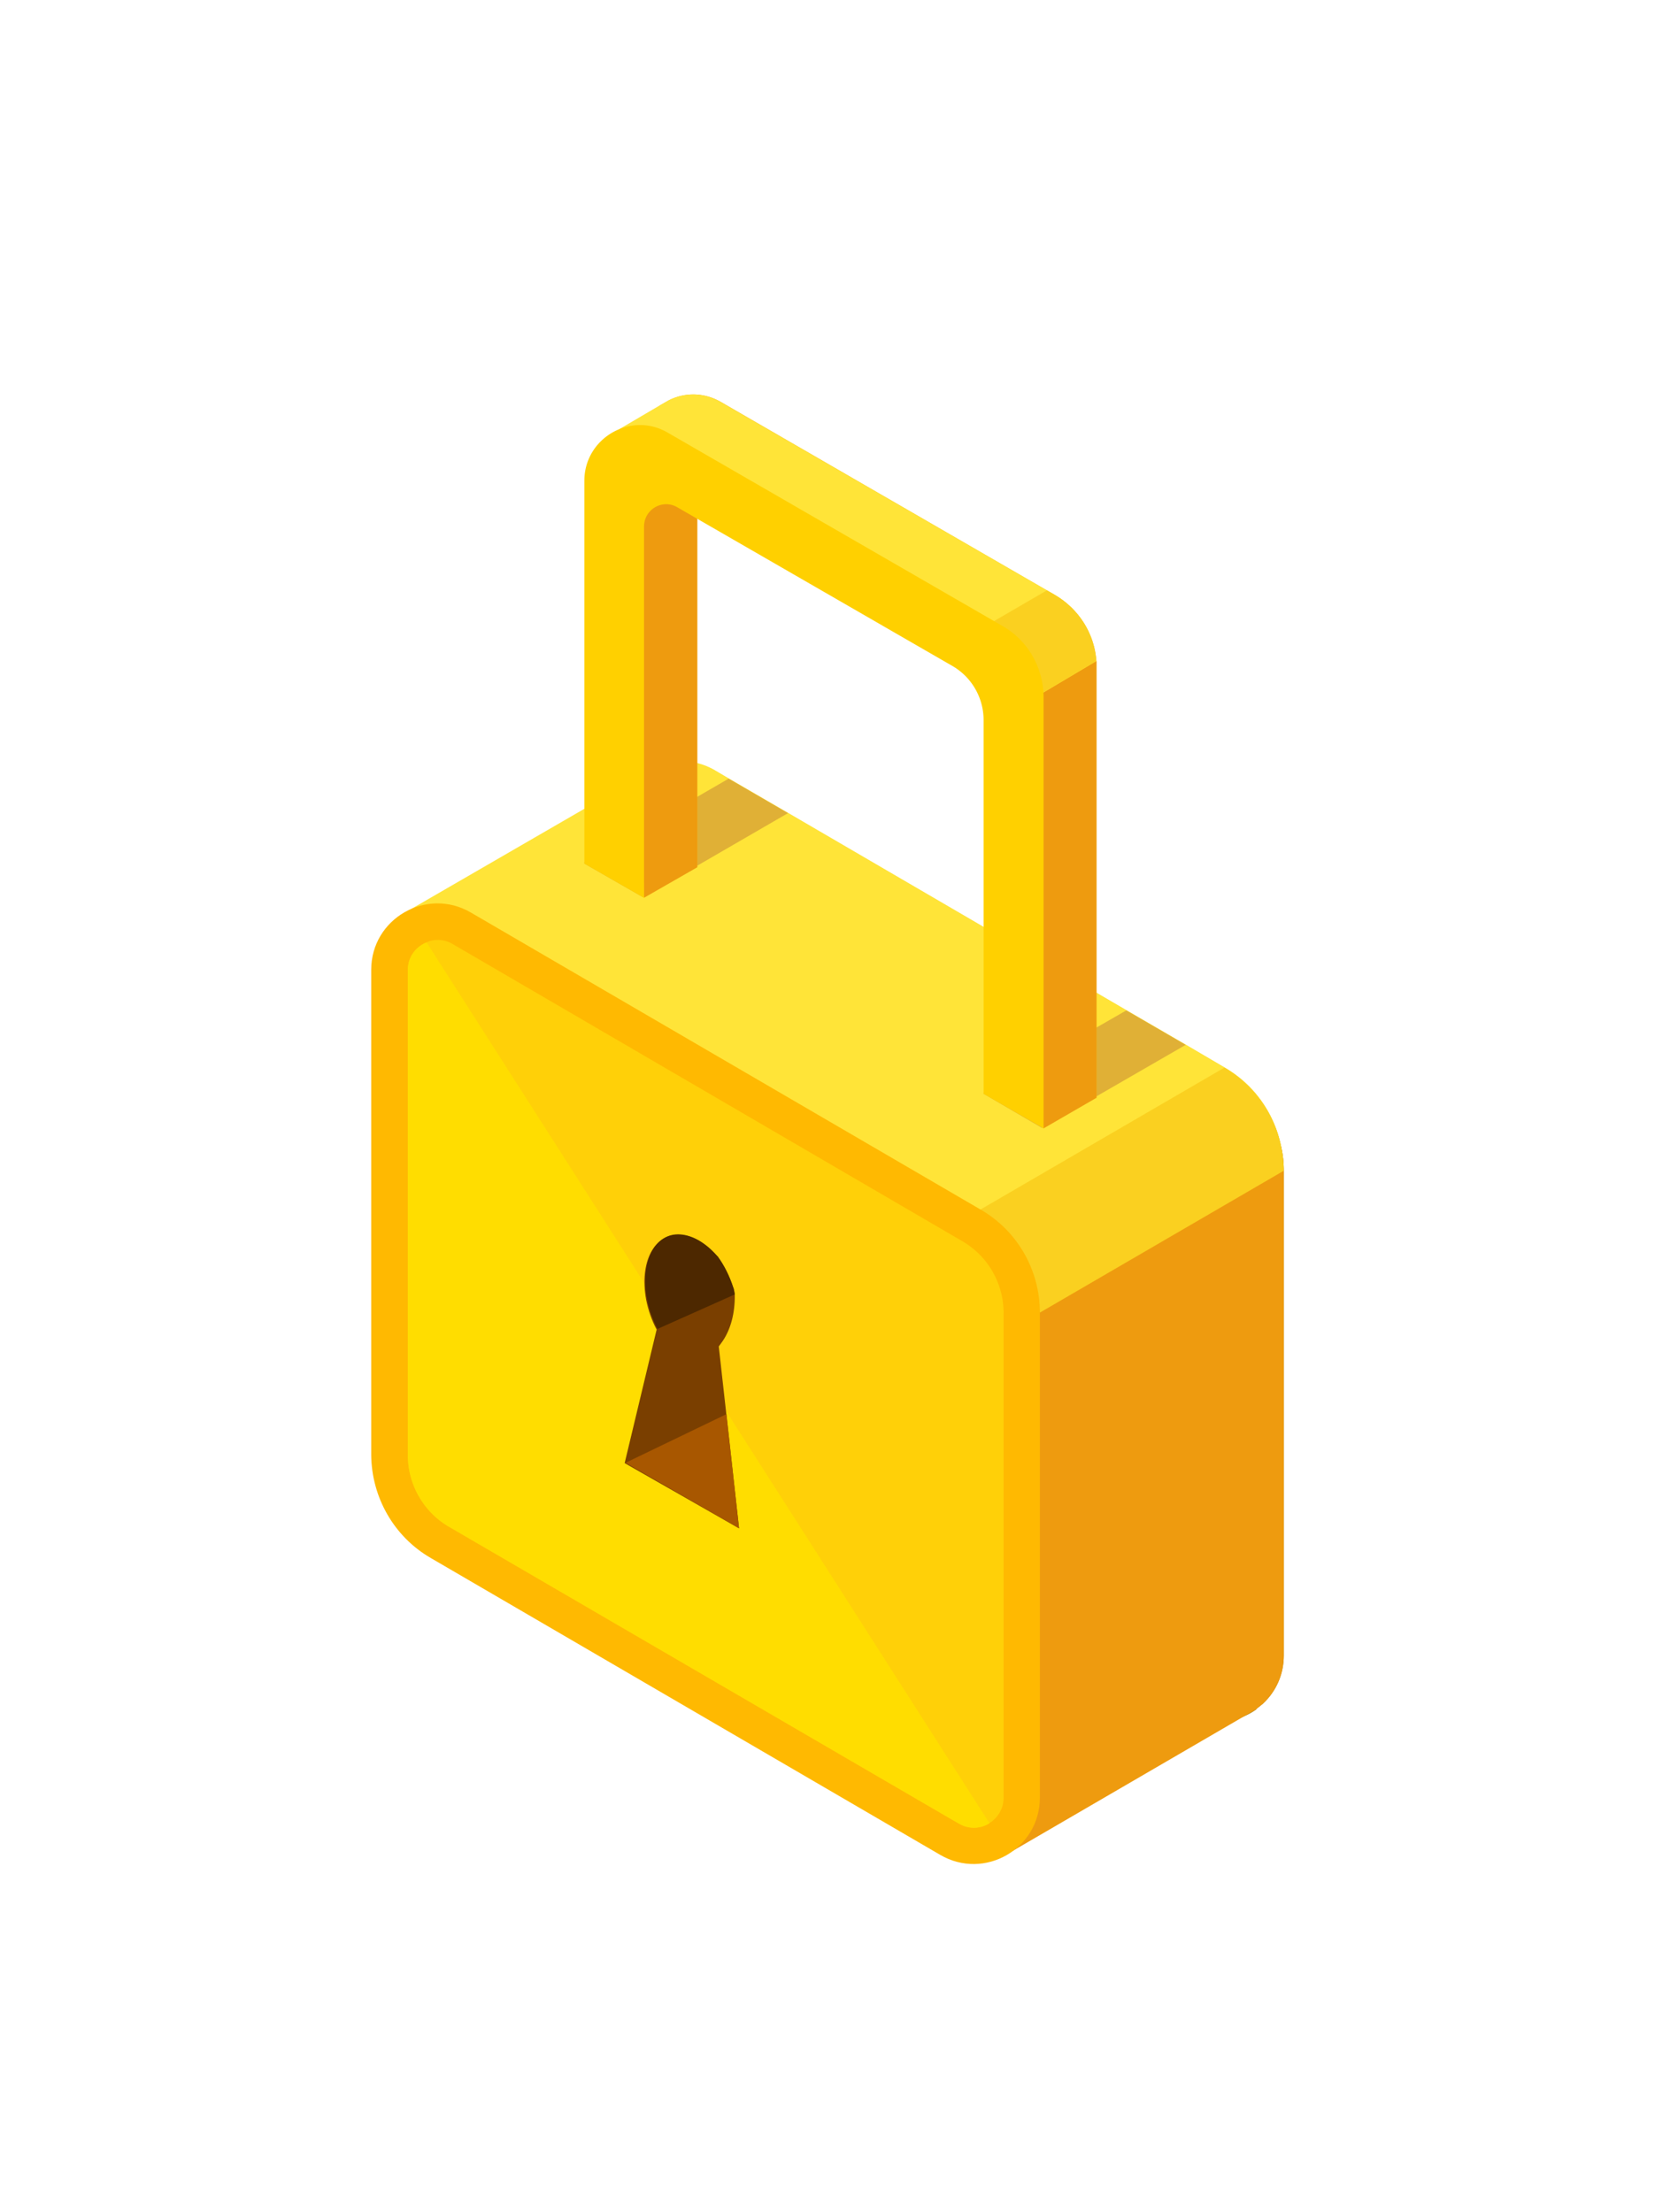 <svg width="214" height="286" fill="none" xmlns="http://www.w3.org/2000/svg">
    <g filter="url(#filter0_dd)">
        <path d="M79.578 76.04v62.707c0 5.491 2.903 10.544 7.676 13.329l44.941 26.181 20.959 12.216c2.585 1.511 5.488 1.472 7.875.358a7.97 7.97 0 001.392-.796l.039-.04.04-.08.796-.636.079-.08c1.591-1.512 2.625-3.66 2.625-6.167v-62.668c0-1.074-.119-2.148-.358-3.183a15.355 15.355 0 00-7.318-10.146l-65.9-38.397c-3.102-1.79-6.602-1.392-9.187.358-.239.12-.438.279-.636.478-1.83 1.552-3.023 3.82-3.023 6.565z" fill="#AA851F"/>
        <path d="M52.654 86.82l10.817 6.367 16.108 9.47 36.668 21.566 17.658 10.384 31.738-17.467c-.875-4.257-3.5-7.958-7.318-10.146l-5.011-2.945-7.676-4.456-43.748-25.505-7.676-4.456-1.75-1.035c-3.102-1.83-6.602-1.392-9.187.398l-.318.319-.318.159L52.654 86.82z" fill="#FFE438"/>
        <path d="M134.9 105.803l-7.716 4.456v.159l7.557 4.417.159-.119 18.413-10.624-7.675-4.457-10.738 6.168zM75.561 80.457v.2l7.557 4.336.159-.08 18.613-10.782-7.676-4.457-10.937 6.327-7.716 4.456z" fill="#E0B036"/>
        <path d="M130.962 208.297l30.027-17.467 1.392-.796.04-.04.079-.08.796-.636.079-.08c1.591-1.512 2.625-3.66 2.625-6.167v-62.668c0-1.074-.119-2.148-.358-3.183l-31.737 17.507-1.75 43.569-1.193 30.041z" fill="#EE9B0F"/>
        <path d="M126.786 125.377l7.676 13.33L166 120.364c0-1.074-.119-2.149-.358-3.183a15.355 15.355 0 00-7.318-10.146l-31.538 18.342z" fill="#FAD020"/>
        <path d="M55.676 170.42l65.9 38.397c5.727 3.342 12.886-.796 12.886-7.401v-62.708c0-5.49-2.903-10.583-7.676-13.329l-65.9-38.396C55.159 83.64 48 87.778 48 94.383v62.708c.04 5.491 2.943 10.584 7.676 13.329z" fill="#FFB901"/>
        <path d="M52.733 94.424v62.707c0 3.78 2.028 7.361 5.329 9.271l64.588 37.601 1.312.756a3.811 3.811 0 001.949.557c.716 0 1.432-.199 2.028-.597 1.034-.676 1.83-1.791 1.83-3.303v-62.667a10.71 10.71 0 00-5.33-9.271l-65.86-38.397a3.808 3.808 0 00-1.949-.557c-.477 0-.994.08-1.472.319-1.352.557-2.425 1.83-2.425 3.58z" fill="#FFD008"/>
        <path d="M52.733 94.42v62.708c0 3.78 2.028 7.361 5.33 9.271l64.587 37.6 1.312.756a3.811 3.811 0 001.949.557c.716 0 1.432-.199 2.028-.597L55.159 90.839c-1.352.557-2.426 1.83-2.426 3.581z" fill="#FD0"/>
        <path d="M82.441 27.218v49.498l.597.318 7.119 4.098V33.147c0-.756.278-1.432.755-1.95a2.818 2.818 0 013.54-.557l35.595 20.531a8.044 8.044 0 014.017 6.884v48.423l7.715 4.496V55.23v-.716c-.238-3.542-2.227-6.725-5.329-8.555L93.22 20.971c-2.228-1.273-4.654-1.233-6.682-.238l-1.114.636c-1.472 1.075-2.545 2.666-2.824 4.616a4.2 4.2 0 00-.159 1.233z" fill="#F7B410"/>
        <path d="M134.899 114.913l6.88-3.979v-56.46l-6.88 4.058v56.381zM82.442 36.609v22.68l.557 17.745.278 8.038 6.88-3.94v-45.04l-1.83-3.7-2.903.238-2.147 2.626-.835 1.353z" fill="#EE9B0F"/>
        <path d="M80.096 24.473l2.465 1.512 8.352 5.212 43.151 26.858.796.517 6.88-4.098c-.238-3.541-2.227-6.724-5.329-8.555l-1.034-.597-42.197-24.35c-2.227-1.274-4.653-1.234-6.681-.24l-1.114.637-5.29 3.104z" fill="#FFE438"/>
        <path d="M128.535 49.302l6.364 9.231 6.84-4.059c-.238-3.54-2.227-6.724-5.329-8.554l-1.034-.597-6.841 3.979z" fill="#FAD020"/>
        <path d="M75.56 31.159v49.497l7.557 4.337.16.12V37.087c0-2.228 2.385-3.62 4.294-2.506l35.595 20.53a8.088 8.088 0 014.017 6.964v48.343l7.596 4.377.159.08V59.17c0-3.82-2.028-7.4-5.369-9.27l-43.27-24.988c-4.773-2.746-10.738.756-10.738 6.247z" fill="#FFD000"/>
        <path d="M95.565 166.601l-2.624-23.515.517-.717c.994-1.472 1.59-3.541 1.55-5.968-.04-.278-.079-.557-.158-.835-.04-.04-.04-.08-.04-.08-.478-1.472-1.154-2.825-1.989-3.979 0-.04 0-.04-.04-.04l-.04-.04c-1.431-1.631-3.101-2.665-4.772-2.785-3.38-.199-5.33 3.541-4.414 8.436.278 1.352.715 2.626 1.352 3.819l-4.136 17.269 14.794 8.435z" fill="#7A3F00"/>
        <path d="M80.89 158.124l13.045-6.287 1.63 14.762-14.675-8.475z" fill="#A85700"/>
        <path d="M83.674 136.995c.278 1.353.716 2.626 1.352 3.82l9.983-4.457c-.04-.278-.08-.557-.16-.835-.04-.04-.04-.08-.04-.08-.476-1.472-1.152-2.825-1.988-3.979 0-.04 0-.04-.04-.04l-.04-.039c-1.43-1.632-3.101-2.666-4.772-2.786-3.26-.238-5.25 3.542-4.295 8.396z" fill="#4D2800"/>
    </g>
    <defs>
        <filter id="filter0_dd" x="0" y="0" width="214" height="286" filterUnits="userSpaceOnUse" color-interpolation-filters="sRGB">
            <feFlood flood-opacity="0" result="BackgroundImageFix"/>
            <feColorMatrix in="SourceAlpha" values="0 0 0 0 0 0 0 0 0 0 0 0 0 0 0 0 0 0 127 0"/>
            <feOffset dy="28"/>
            <feGaussianBlur stdDeviation="24"/>
            <feColorMatrix values="0 0 0 0 0.992 0 0 0 0 0.839 0 0 0 0 0.357 0 0 0 0.7 0"/>
            <feBlend in2="BackgroundImageFix" result="effect1_dropShadow"/>
            <feColorMatrix in="SourceAlpha" values="0 0 0 0 0 0 0 0 0 0 0 0 0 0 0 0 0 0 127 0"/>
            <feOffset dy="3"/>
            <feGaussianBlur stdDeviation="2"/>
            <feColorMatrix values="0 0 0 0 0.321 0 0 0 0 0.183 0 0 0 0 0.036 0 0 0 0.3 0"/>
            <feBlend in2="effect1_dropShadow" result="effect2_dropShadow"/>
            <feBlend in="SourceGraphic" in2="effect2_dropShadow" result="shape"/>
        </filter>
    </defs>
</svg>
